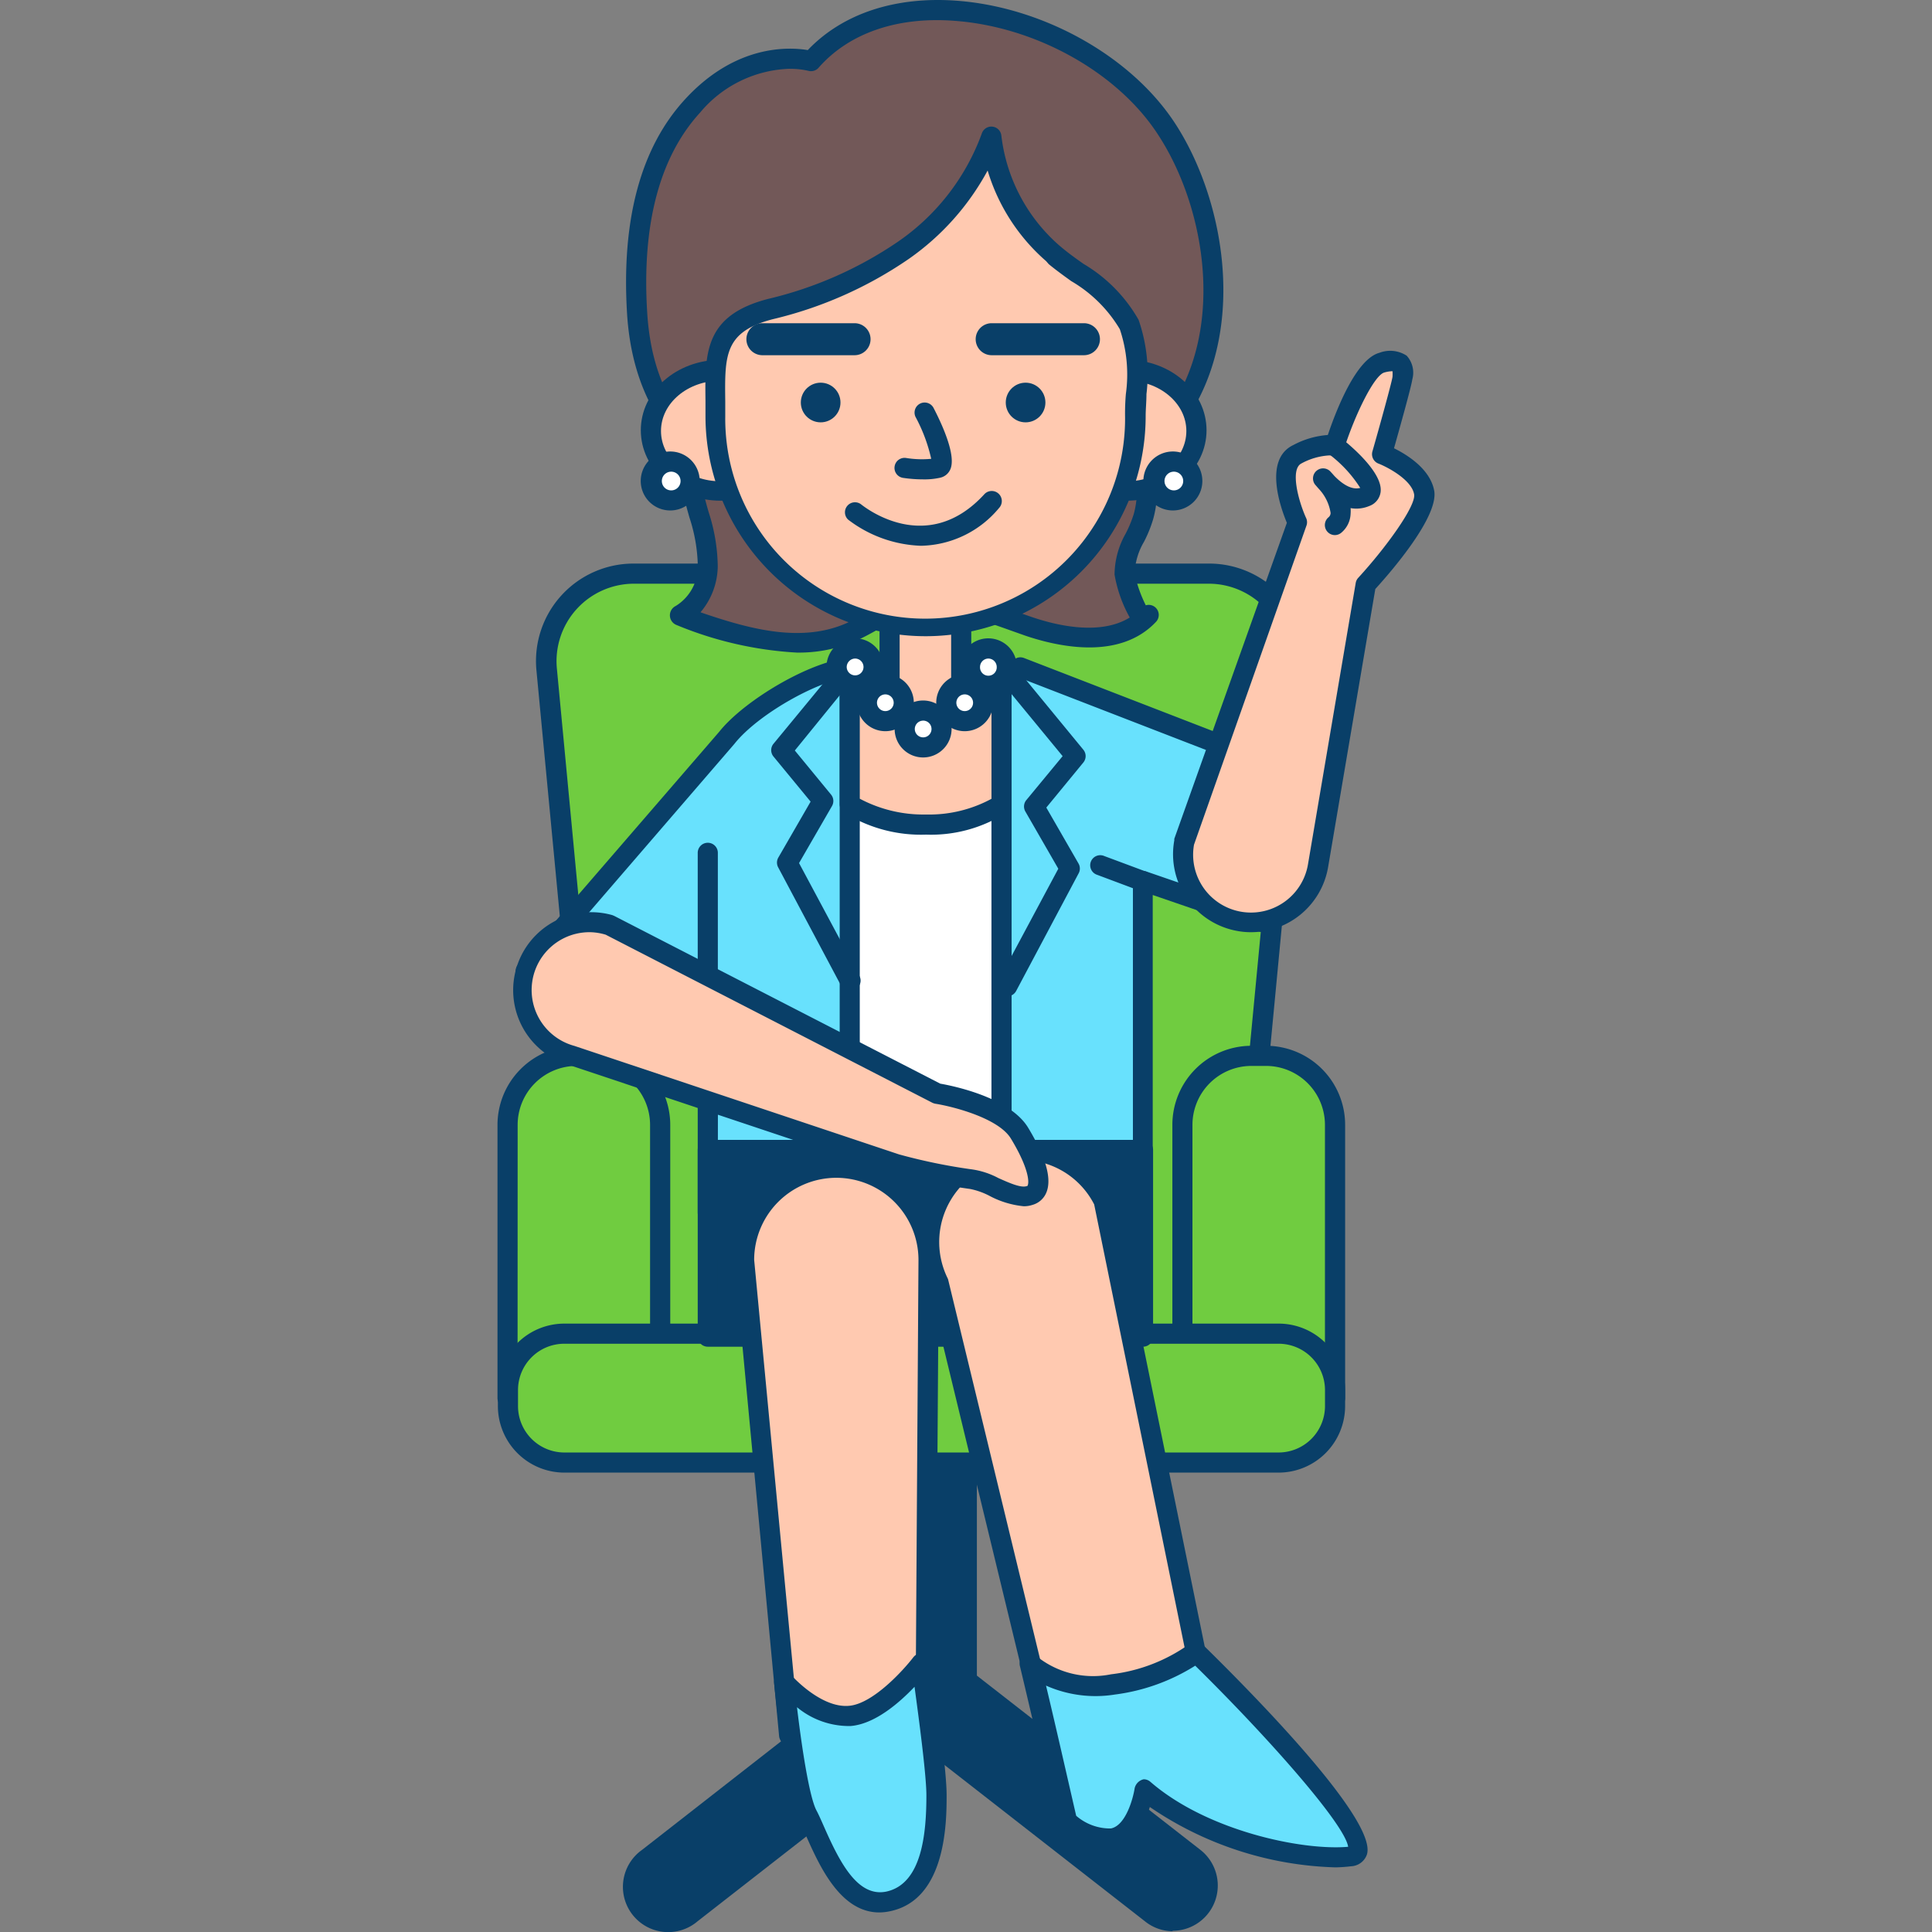 <svg xmlns="http://www.w3.org/2000/svg" xmlns:xlink="http://www.w3.org/1999/xlink" width="126" height="126" viewBox="0 0 126 126">
  <rect x="0" y="0" width="126" height="126" fill="#808080" stroke="none"/>
  <defs>
    <style>
      .cls-1, .cls-7 {
        fill: #fff;
      }

      .cls-1 {
        stroke: #707070;
      }

      .cls-2 {
        clip-path: url(#clip-path);
      }

      .cls-3 {
        fill: #093f68;
      }

      .cls-4 {
        fill: #70cc40;
      }

      .cls-5 {
        fill: #725858;
      }

      .cls-6 {
        fill: #68e1fd;
      }

      .cls-8 {
        fill: #ffc9b0;
      }
    </style>
    <clipPath id="clip-path">
      <rect id="Rectangle_16" data-name="Rectangle 16" class="cls-1" width="126" height="126" transform="translate(1466 684)"/>
    </clipPath>
  </defs>
  <g id="Mask_Group_4" data-name="Mask Group 4" class="cls-2" transform="translate(-1466 -684)">
    <g id="_276_boss_outline" data-name="#276_boss_outline" transform="translate(1397.76 648.54)">
      <path id="Path_492" data-name="Path 492" class="cls-3" d="M146.13,156.621l-14.822-11.568v-20.19h-5.984v20.19l-14.809,11.568a2.3,2.3,0,0,0,2.828,3.622l14.98-11.692,14.986,11.692a2.3,2.3,0,1,0,2.821-3.622Z"/>
      <path id="Path_493" data-name="Path 493" class="cls-3" d="M144.719,161.411a2.913,2.913,0,0,1-1.818-.656l-14.58-11.371-14.579,11.371a2.953,2.953,0,1,1-3.628-4.652l14.553-11.364V124.864a.656.656,0,0,1,.656-.656h5.971a.656.656,0,0,1,.656.656v19.875L146.523,156.1h0a2.953,2.953,0,0,1-1.818,5.282Zm-16.4-13.49a.656.656,0,0,1,.407.138L143.7,159.725a1.68,1.68,0,0,0,2.3-.289,1.64,1.64,0,0,0-.282-2.3l-14.822-11.561a.656.656,0,0,1-.256-.512V125.52h-4.659v19.54a.656.656,0,0,1-.249.512l-14.822,11.561a1.654,1.654,0,1,0,2.014,2.625l15.026-11.725a.656.656,0,0,1,.374-.138Z"/>
      <path id="Path_494" data-name="Path 494" class="cls-4" d="M109.576,72.871h37.551a5.7,5.7,0,0,1,5.669,6.24l-4.547,47.524H108.4l-4.521-47.524a5.7,5.7,0,0,1,5.7-6.24Z"/>
      <path id="Path_495" data-name="Path 495" class="cls-3" d="M148.249,127.292H108.4a.656.656,0,0,1-.656-.591L103.224,79.17a6.358,6.358,0,0,1,6.325-6.955H147.1a6.358,6.358,0,0,1,6.325,6.955L148.905,126.7A.656.656,0,0,1,148.249,127.292ZM109,125.979h38.634L152.1,79.046a5.052,5.052,0,0,0-5.02-5.518H109.576a5.052,5.052,0,0,0-5.019,5.518Z"/>
      <path id="Path_496" data-name="Path 496" class="cls-4" d="M105.836,104.327h.965a4.5,4.5,0,0,1,4.495,4.495v17.814h-9.954V108.815a4.5,4.5,0,0,1,4.495-4.488Z"/>
      <path id="Path_497" data-name="Path 497" class="cls-3" d="M111.295,127.292h-9.954a.656.656,0,0,1-.656-.656V108.815a5.157,5.157,0,0,1,5.151-5.144h.965a5.157,5.157,0,0,1,5.151,5.151v17.814A.656.656,0,0,1,111.295,127.292Zm-9.3-1.312h8.641V108.815a3.845,3.845,0,0,0-3.838-3.838h-.965A3.845,3.845,0,0,0,102,108.815Z"/>
      <path id="Path_498" data-name="Path 498" class="cls-4" d="M149.85,104.327h.965a4.5,4.5,0,0,1,4.495,4.495v17.814h-9.954V108.815a4.5,4.5,0,0,1,4.495-4.488Z"/>
      <path id="Path_499" data-name="Path 499" class="cls-3" d="M155.309,127.292h-9.954a.656.656,0,0,1-.656-.656V108.815a5.157,5.157,0,0,1,5.151-5.151h.965a5.157,5.157,0,0,1,5.151,5.151v17.821A.656.656,0,0,1,155.309,127.292Zm-9.3-1.312h8.641V108.815a3.845,3.845,0,0,0-3.838-3.838h-.965a3.845,3.845,0,0,0-3.838,3.838Z"/>
      <rect id="Rectangle_33" data-name="Rectangle 33" class="cls-4" width="53.968" height="8.405" rx="3.681" transform="translate(101.341 122.436)"/>
      <path id="Path_500" data-name="Path 500" class="cls-3" d="M151.628,131.5H105.042a4.344,4.344,0,0,1-4.331-4.337v-1.05a4.337,4.337,0,0,1,4.331-4.331h46.586a4.337,4.337,0,0,1,4.337,4.331v1.05A4.344,4.344,0,0,1,151.628,131.5Zm-46.586-8.405a3.018,3.018,0,0,0-3.018,3.018v1.05a3.025,3.025,0,0,0,3.018,3.025h46.586a3.031,3.031,0,0,0,3.025-3.025v-1.05a3.025,3.025,0,0,0-3.025-3.018Z"/>
      <path id="Path_501" data-name="Path 501" class="cls-5" d="M123.532,55.313c5.84-.262,11.482.243,15.951,4.527,2.3,2.2,4.245,6.037,3.333,9.3-.367,1.312-1.266,2.257-1.227,3.76,0,.243.827,3.419,1.522,2.677-1.9,2.021-5.2,1.614-7.828.715s-5.413-2.152-8.064-1.312c-1.247.394-2.316,1.214-3.523,1.726-3.5,1.5-7.519.2-11.109-1.1a3.635,3.635,0,0,0,1.818-3.222,13.34,13.34,0,0,0-.7-3.806c-.846-3.2-1.2-6.909.866-9.481C116.387,56.842,120.73,55.437,123.532,55.313Z"/>
      <path id="Path_502" data-name="Path 502" class="cls-3" d="M120.238,78.022a23.945,23.945,0,0,1-7.874-1.8.678.678,0,0,1-.059-1.24,3.022,3.022,0,0,0,1.444-2.625A10.682,10.682,0,0,0,113.2,69.2l-.131-.466c-1.188-4.383-.853-7.769.991-10.052,2.08-2.585,6.778-3.937,9.442-4.035l.033.656-.033-.656c5.722-.256,11.673.138,16.436,4.711,2.388,2.283,4.508,6.378,3.51,9.954a8.425,8.425,0,0,1-.6,1.483,4.376,4.376,0,0,0-.61,2.087,8.844,8.844,0,0,0,.728,2.054.656.656,0,0,1,.656,1.089h0c-2.362,2.5-6.351,1.627-8.53.886l-1.017-.361c-2.231-.794-4.541-1.614-6.64-.958a10.158,10.158,0,0,0-1.936.919c-.486.269-.991.551-1.522.781a9.37,9.37,0,0,1-3.74.728Zm-6.3-2.625c3.366,1.161,6.614,1.968,9.5.709a13.585,13.585,0,0,0,1.4-.722,11.843,11.843,0,0,1,2.178-1.024c2.526-.787,5.039.112,7.473.978l1,.348c1.653.571,4.508,1.24,6.43.046a8.786,8.786,0,0,1-.991-2.8,5.505,5.505,0,0,1,.735-2.69,7.966,7.966,0,0,0,.518-1.26c.846-3.058-1.043-6.634-3.156-8.661-4.409-4.232-10.046-4.593-15.472-4.344h0c-2.8.125-6.844,1.516-8.477,3.543s-1.818,4.934-.748,8.891l.131.459a11.81,11.81,0,0,1,.591,3.537,4.724,4.724,0,0,1-1.115,2.972Z"/>
      <path id="Path_503" data-name="Path 503" class="cls-5" d="M121.15,39.447s-3.937-1.161-7.736,2.907c-3.281,3.576-3.937,8.851-3.622,13.53.23,3.694,1.509,6.975,4.508,9.3a20.709,20.709,0,0,0,8.582,3.543c7.467,1.542,18.615.328,22.775-7.185,2.92-5.249,1.857-12.749-1.312-17.637C139.555,36.5,126.708,33.1,121.15,39.447Z"/>
      <path id="Path_504" data-name="Path 504" class="cls-3" d="M128.709,69.945a30.275,30.275,0,0,1-5.958-.577A21.1,21.1,0,0,1,113.9,65.7c-2.894-2.237-4.495-5.525-4.764-9.77-.381-6.161.9-10.879,3.8-14.015,3.32-3.6,6.8-3.386,7.985-3.189,2.257-2.369,5.676-3.51,9.678-3.222,5.7.413,11.45,3.642,14.3,8.038,3.077,4.75,4.527,12.559,1.312,18.313C142.855,67.963,135.244,69.945,128.709,69.945Zm-8.95-30A7.93,7.93,0,0,0,113.9,42.8c-2.625,2.867-3.812,7.257-3.451,13.044.243,3.937,1.634,6.791,4.258,8.819a19.67,19.67,0,0,0,8.307,3.419c6.594,1.358,17.913.656,22.073-6.863,2.933-5.3,1.575-12.545-1.312-16.961-2.625-4.068-7.985-7.06-13.3-7.441-3.74-.282-6.883.814-8.851,3.064a.656.656,0,0,1-.656.2,5.02,5.02,0,0,0-1.207-.131Z"/>
      <path id="Path_505" data-name="Path 505" class="cls-6" d="M152.225,85.745l-17.473-6.758.072.217a6.49,6.49,0,0,0-1.634-.217h-9.179c-2.3,0-6.739,2.533-8.392,4.593L102.5,98.763l9.147,4.685,2.749-3.707v14.77H142.77V92.9l7.749,2.671Z"/>
      <path id="Path_506" data-name="Path 506" class="cls-3" d="M142.783,115.192H114.4a.656.656,0,0,1-.656-.656V101.755l-1.542,2.106a.656.656,0,0,1-.82.2l-9.153-4.685a.656.656,0,0,1-.2-1.017l13.123-15.183c1.673-2.1,6.292-4.842,8.891-4.842h9.186a7.487,7.487,0,0,1,1.2.1.656.656,0,0,1,.6-.059L152.5,85.135a.656.656,0,0,1,.407.722l-1.7,9.842a.657.657,0,0,1-.86.512l-6.929-2.382v20.688a.7.7,0,0,1-.636.676Zm-27.729-1.312h27.072V92.949a.656.656,0,0,1,.866-.656l7.021,2.421,1.476-8.563-16.4-6.351a.656.656,0,0,1-.413,0,5.682,5.682,0,0,0-1.463-.2h-9.2c-2.021,0-6.292,2.369-7.874,4.37L103.566,98.546l7.907,4.048,2.415-3.281a.653.653,0,0,1,1.181.42Z"/>
      <path id="Path_507" data-name="Path 507" class="cls-3" d="M114.4,100.423a.656.656,0,0,1-.656-.656V91.079a.656.656,0,1,1,1.312,0v8.687A.656.656,0,0,1,114.4,100.423Z"/>
      <rect id="Rectangle_34" data-name="Rectangle 34" class="cls-7" width="9.895" height="35.55" transform="translate(123.657 78.986)"/>
      <path id="Path_508" data-name="Path 508" class="cls-3" d="M133.558,115.192h-9.9a.656.656,0,0,1-.656-.656V78.986a.656.656,0,0,1,.656-.656h9.9a.656.656,0,0,1,.656.656v35.55A.656.656,0,0,1,133.558,115.192Zm-9.245-1.312H132.9V79.643h-8.589Z"/>
      <path id="Path_509" data-name="Path 509" class="cls-8" d="M133.558,78.986v8.9a8.53,8.53,0,0,1-4.921,1.312,8.832,8.832,0,0,1-4.98-1.312v-8.9Z"/>
      <path id="Path_510" data-name="Path 510" class="cls-3" d="M128.637,89.892a9.422,9.422,0,0,1-5.367-1.45.656.656,0,0,1-.269-.525v-8.93a.656.656,0,0,1,.656-.656h9.9a.656.656,0,0,1,.656.656v8.9a.656.656,0,0,1-.262.518A9.074,9.074,0,0,1,128.637,89.892Zm-4.324-2.342a8.832,8.832,0,0,0,4.324,1.03,8.53,8.53,0,0,0,4.265-1.024V79.682h-8.589Z"/>
      <path id="Path_511" data-name="Path 511" class="cls-3" d="M123.657,100.068a.656.656,0,0,1-.577-.348L119,92.044a.656.656,0,0,1,0-.656l2.106-3.648-2.421-2.94a.656.656,0,0,1,0-.833l4.462-5.413a.656.656,0,1,1,1.01.833l-4.081,5.019,2.362,2.874a.656.656,0,0,1,.066.741l-2.152,3.727,3.937,7.355a.656.656,0,0,1-.577.965Z"/>
      <path id="Path_512" data-name="Path 512" class="cls-3" d="M133.9,100.436a.656.656,0,0,1-.577-.965l3.937-7.355-2.146-3.727a.656.656,0,0,1,.059-.748l2.369-2.867-4.121-5.006a.657.657,0,0,1,1.017-.833l4.455,5.42a.656.656,0,0,1,0,.833l-2.415,2.94,2.1,3.648a.656.656,0,0,1,0,.656l-4.068,7.657a.656.656,0,0,1-.61.348Z"/>
      <path id="Path_513" data-name="Path 513" class="cls-8" d="M126.255,80.089v-4.4h4.672v4.4"/>
      <path id="Path_514" data-name="Path 514" class="cls-3" d="M130.927,80.745a.656.656,0,0,1-.656-.656V76.342h-3.359v3.747a.656.656,0,0,1-1.312,0v-4.4a.656.656,0,0,1,.656-.656h4.672a.656.656,0,0,1,.656.656v4.4A.656.656,0,0,1,130.927,80.745Z"/>
      <ellipse id="Ellipse_16" data-name="Ellipse 16" class="cls-8" cx="4.541" cy="3.911" rx="4.541" ry="3.911" transform="translate(110.691 59.637)"/>
      <path id="Path_515" data-name="Path 515" class="cls-3" d="M115.232,68.114c-2.861,0-5.2-2.047-5.2-4.593s2.336-4.593,5.2-4.593,5.2,2.054,5.2,4.593S118.106,68.114,115.232,68.114Zm0-7.828c-2.139,0-3.884,1.463-3.884,3.281s1.745,3.281,3.884,3.281,3.884-1.463,3.884-3.281S117.377,60.286,115.232,60.286Z"/>
      <ellipse id="Ellipse_17" data-name="Ellipse 17" class="cls-8" cx="4.541" cy="3.911" rx="4.541" ry="3.911" transform="translate(137.167 59.637)"/>
      <path id="Path_516" data-name="Path 516" class="cls-3" d="M141.727,68.114c-2.867,0-5.2-2.047-5.2-4.593s2.329-4.593,5.2-4.593,5.2,2.054,5.2,4.593S144.574,68.114,141.727,68.114Zm0-7.828c-2.146,0-3.884,1.463-3.884,3.281s1.739,3.281,3.884,3.281,3.884-1.463,3.884-3.281S143.846,60.286,141.727,60.286Z"/>
      <path id="Path_517" data-name="Path 517" class="cls-8" d="M136.891,51.973a11.9,11.9,0,0,1-4.016-7.585,15.327,15.327,0,0,1-5.735,7.395,26.148,26.148,0,0,1-8.661,3.806c-4.042,1.05-3.583,3.4-3.583,7.014a13.694,13.694,0,1,0,27.387,0c0-1.9.413-4.232-.4-6-.938-2.027-3.176-3.11-4.816-4.475Z"/>
      <path id="Path_518" data-name="Path 518" class="cls-3" d="M128.6,76.952a14.363,14.363,0,0,1-14.35-14.35v-1c-.039-3.117-.072-5.571,4.081-6.647a25.327,25.327,0,0,0,8.445-3.714,14.639,14.639,0,0,0,5.492-7.067.656.656,0,0,1,1.279.138,11.253,11.253,0,0,0,3.786,7.165h0l.164.138c.433.361.905.7,1.4,1.05a9.953,9.953,0,0,1,3.6,3.655,10.832,10.832,0,0,1,.512,4.842c0,.5-.052.978-.052,1.437A14.363,14.363,0,0,1,128.6,76.952Zm4.048-30.366a16.718,16.718,0,0,1-5.131,5.754,26.357,26.357,0,0,1-8.878,3.937c-3.156.82-3.136,2.336-3.1,5.361v1.017a13.038,13.038,0,1,0,26.075,0,14.753,14.753,0,0,1,.052-1.5,9.269,9.269,0,0,0-.394-4.226,8.907,8.907,0,0,0-3.169-3.136c-.492-.354-1-.722-1.47-1.109l-.164-.19h0A12.65,12.65,0,0,1,132.652,46.586Z"/>
      <circle id="Ellipse_18" data-name="Ellipse 18" class="cls-3" cx="1.293" cy="1.293" r="1.293" transform="translate(120.468 60.418)"/>
      <circle id="Ellipse_19" data-name="Ellipse 19" class="cls-3" cx="1.293" cy="1.293" r="1.293" transform="translate(133.833 60.418)"/>
      <path id="Path_519" data-name="Path 519" class="cls-3" d="M128.433,66.723a8.777,8.777,0,0,1-1.312-.1.656.656,0,0,1,.223-1.293,6.43,6.43,0,0,0,1.627.053,10.63,10.63,0,0,0-1.024-2.736.657.657,0,0,1,1.168-.6c.584,1.122,1.5,3.136,1.1,4.029a.938.938,0,0,1-.656.538A4.625,4.625,0,0,1,128.433,66.723Z"/>
      <path id="Path_520" data-name="Path 520" class="cls-3" d="M123.972,58.626h-6.01a1.043,1.043,0,0,1,0-2.087h6.01a1.043,1.043,0,0,1,0,2.087Z"/>
      <path id="Path_521" data-name="Path 521" class="cls-3" d="M138.932,58.626h-6.017a1.043,1.043,0,1,1,0-2.087h6.017a1.043,1.043,0,0,1,0,2.087Z"/>
      <path id="Path_522" data-name="Path 522" class="cls-3" d="M128.309,71.054a8.274,8.274,0,0,1-4.757-1.706.654.654,0,0,1,.84-1h0c.177.138,4.278,3.458,8.044-.656a.657.657,0,0,1,.965.892A6.778,6.778,0,0,1,128.309,71.054Z"/>
      <rect id="Rectangle_35" data-name="Rectangle 35" class="cls-3" width="28.378" height="12.178" transform="translate(114.405 110.455)"/>
      <path id="Path_523" data-name="Path 523" class="cls-3" d="M142.783,123.289H114.4a.656.656,0,0,1-.656-.656V110.455a.656.656,0,0,1,.656-.656h28.385a.656.656,0,0,1,.656.656v12.178A.656.656,0,0,1,142.783,123.289Zm-27.729-1.312h27.072V111.111H115.055Z"/>
      <path id="Path_524" data-name="Path 524" class="cls-8" d="M119.707,148.623l8.9-.991.2-29.992a6.01,6.01,0,0,0-6.01-6h0a6.01,6.01,0,0,0-6.01,6Z"/>
      <path id="Path_525" data-name="Path 525" class="cls-3" d="M119.707,149.279a.657.657,0,0,1-.656-.591l-2.913-31a6.666,6.666,0,1,1,13.326-.066l-.2,30.012a.656.656,0,0,1-.584.656l-8.884,1.017Zm3.071-37.006a5.361,5.361,0,0,0-5.354,5.348L120.3,147.9l7.651-.879.19-29.4A5.361,5.361,0,0,0,122.777,112.273Z"/>
      <path id="Path_526" data-name="Path 526" class="cls-8" d="M137.167,150.965l10.2-2.165-7.145-35a6.017,6.017,0,0,0-8.044-2.73h0a6.01,6.01,0,0,0-2.73,8.051Z"/>
      <path id="Path_527" data-name="Path 527" class="cls-3" d="M137.167,151.621a.656.656,0,0,1-.656-.5l-7.7-31.777a6.666,6.666,0,0,1,11.988-5.833.492.492,0,0,1,.053.157l7.145,35a.656.656,0,0,1-.505.774l-10.2,2.165a.492.492,0,0,1-.118.013ZM134.831,111.1a5.361,5.361,0,0,0-4.79,7.723.565.565,0,0,1,.046.138l7.565,31.226,8.943-1.9L139.6,114.011a5.321,5.321,0,0,0-3.044-2.625,5.381,5.381,0,0,0-1.726-.282Z"/>
      <circle id="Ellipse_20" data-name="Ellipse 20" class="cls-7" cx="1.26" cy="1.26" r="1.26" transform="translate(110.691 65.568)"/>
      <path id="Path_528" data-name="Path 528" class="cls-3" d="M111.951,68.751a1.923,1.923,0,1,1,1.922-1.923,1.922,1.922,0,0,1-1.922,1.923Zm0-2.526a.61.61,0,1,0,.581.284.61.61,0,0,0-.581-.284Z"/>
      <circle id="Ellipse_21" data-name="Ellipse 21" class="cls-7" cx="1.26" cy="1.26" r="1.26" transform="translate(143.472 65.568)"/>
      <path id="Path_529" data-name="Path 529" class="cls-3" d="M144.732,68.751a1.923,1.923,0,1,1,1.922-1.923,1.922,1.922,0,0,1-1.922,1.923Zm0-2.526a.61.61,0,1,0,.581.284.61.61,0,0,0-.581-.284Z"/>
      <circle id="Ellipse_22" data-name="Ellipse 22" class="cls-7" cx="1.201" cy="1.201" r="1.201" transform="translate(124.772 80.089)"/>
      <path id="Path_530" data-name="Path 530" class="cls-3" d="M125.979,83.146a1.857,1.857,0,1,1,1.857-1.857,1.857,1.857,0,0,1-1.857,1.857Zm0-2.4a.545.545,0,1,0,.545.545.545.545,0,0,0-.545-.545Z"/>
      <circle id="Ellipse_23" data-name="Ellipse 23" class="cls-7" cx="1.201" cy="1.201" r="1.201" transform="translate(129.956 80.089)"/>
      <path id="Path_531" data-name="Path 531" class="cls-3" d="M131.156,83.146a1.857,1.857,0,1,1,1.857-1.857,1.857,1.857,0,0,1-1.857,1.857Zm0-2.4a.545.545,0,1,0,.545.545A.545.545,0,0,0,131.156,80.745Z"/>
      <circle id="Ellipse_24" data-name="Ellipse 24" class="cls-7" cx="1.201" cy="1.201" r="1.201" transform="translate(122.791 77.759)"/>
      <path id="Path_532" data-name="Path 532" class="cls-3" d="M124.011,80.817a1.863,1.863,0,1,1,1.857-1.857,1.863,1.863,0,0,1-1.857,1.857Zm0-2.408a.558.558,0,0,0-.551.551.551.551,0,0,0,.551.545.545.545,0,0,0,.545-.545.551.551,0,0,0-.545-.551Z"/>
      <circle id="Ellipse_25" data-name="Ellipse 25" class="cls-7" cx="1.201" cy="1.201" r="1.201" transform="translate(131.498 77.759)"/>
      <path id="Path_533" data-name="Path 533" class="cls-3" d="M132.7,80.817a1.863,1.863,0,1,1,1.857-1.857,1.863,1.863,0,0,1-1.857,1.857Zm0-2.408a.551.551,0,0,0-.545.551.545.545,0,1,0,1.089,0,.551.551,0,0,0-.545-.551Z"/>
      <circle id="Ellipse_26" data-name="Ellipse 26" class="cls-7" cx="1.201" cy="1.201" r="1.201" transform="translate(127.246 81.801)"/>
      <path id="Path_534" data-name="Path 534" class="cls-3" d="M128.446,84.859A1.857,1.857,0,1,1,130.3,83,1.857,1.857,0,0,1,128.446,84.859Zm0-2.4a.545.545,0,1,0,.545.545A.545.545,0,0,0,128.446,82.457Z"/>
      <path id="Path_535" data-name="Path 535" class="cls-8" d="M161.109,67.583c-.249-1.562-2.743-2.52-2.743-2.52s1.247-4.37,1.312-4.954.164-1.411-1.312-1.01-3.064,5.426-3.064,5.426-.748-.269-2.428.538,0,4.455,0,4.455l-7.4,20.839a4.434,4.434,0,1,0,8.72,1.608l3.117-18.372h0S161.359,69.177,161.109,67.583Z"/>
      <path id="Path_536" data-name="Path 536" class="cls-3" d="M149.824,96.256a4.816,4.816,0,0,1-.912-.085,5.085,5.085,0,0,1-4.088-5.905v-.1l7.342-20.609c-.407-.978-1.542-4.134.42-5.072a5.649,5.649,0,0,1,2.251-.656c.545-1.614,1.837-4.954,3.366-5.361a1.968,1.968,0,0,1,1.778.19,1.647,1.647,0,0,1,.367,1.542c-.072.505-.833,3.209-1.194,4.495.853.42,2.375,1.358,2.625,2.789h0c.269,1.673-2.716,5.151-3.845,6.391L154.85,92.044a5.1,5.1,0,0,1-5.026,4.212Zm-3.714-5.708a3.771,3.771,0,1,0,7.428,1.312l3.117-18.372a.656.656,0,0,1,.157-.335c1.863-2.027,3.773-4.7,3.655-5.446h0c-.157-.965-1.772-1.8-2.329-2.014a.656.656,0,0,1-.394-.787c.479-1.673,1.253-4.475,1.312-4.869a2.665,2.665,0,0,0,0-.367,2.047,2.047,0,0,0-.538.085c-.656.184-1.9,2.723-2.625,4.987a.656.656,0,0,1-.846.42h-.131a4.3,4.3,0,0,0-1.791.518c-.781.374-.184,2.52.308,3.589a.656.656,0,0,1,0,.5Z"/>
      <path id="Path_537" data-name="Path 537" class="cls-8" d="M155.3,64.551s3.4,2.73,1.968,3.281-2.736-1.168-2.736-1.168,1.916,2.021.748,3.012"/>
      <path id="Path_538" data-name="Path 538" class="cls-3" d="M155.3,70.358a.656.656,0,0,1-.426-1.155.367.367,0,0,0,.144-.289,2.933,2.933,0,0,0-.741-1.542c-.144-.157-.23-.269-.249-.282a.657.657,0,0,1,1-.853s.118.125.23.256c.328.341,1.03.971,1.693.787a8.347,8.347,0,0,0-2.06-2.218.656.656,0,0,1,.82-1.024c.833.656,2.743,2.342,2.566,3.53a1.122,1.122,0,0,1-.735.892,2.172,2.172,0,0,1-1.22.138,2.462,2.462,0,0,1,0,.381,1.686,1.686,0,0,1-.61,1.227A.656.656,0,0,1,155.3,70.358Zm1.673-2.959Z"/>
      <path id="Path_539" data-name="Path 539" class="cls-8" d="M134.739,109.353c-1.148-1.9-5.387-2.585-5.387-2.585L107.995,95.8a4.422,4.422,0,0,0-5.485,3.012h0a4.429,4.429,0,0,0,3.005,5.485l21.121,7.047a41.9,41.9,0,0,0,4.849,1c1.01,0,2.808,1.411,3.891,1.083S135.887,111.262,134.739,109.353Z"/>
      <path id="Path_540" data-name="Path 540" class="cls-3" d="M135.014,114.129a5.971,5.971,0,0,1-2.2-.656A4.685,4.685,0,0,0,131.5,113a39.007,39.007,0,0,1-5-1.017L105.311,104.9a5.085,5.085,0,0,1,2.867-9.757l.112.046,21.272,10.944c.794.138,4.534.886,5.735,2.88,1.135,1.883,1.542,3.281,1.2,4.18a1.378,1.378,0,0,1-.919.846A1.811,1.811,0,0,1,135.014,114.129Zm-28.26-17.873a3.773,3.773,0,0,0-1.056,7.414l21.161,7.073a36.94,36.94,0,0,0,4.646.965,5.249,5.249,0,0,1,1.85.584c.656.289,1.45.656,1.837.525.059,0,.066-.033.079-.066.1-.276,0-1.22-1.1-3.031h0c-.814-1.352-3.832-2.106-4.928-2.277a.773.773,0,0,1-.2-.066l-21.3-10.958A3.767,3.767,0,0,0,106.754,96.256Z"/>
      <path id="Path_541" data-name="Path 541" class="cls-6" d="M135.4,143.945a6.526,6.526,0,0,0,5.4,1.358,11.377,11.377,0,0,0,5.433-2.087s13.274,13,10.065,13.333a20.977,20.977,0,0,1-13.464-4.4s-.413,2.867-2.087,3.176c-1.4.256-2.966-1.1-2.966-1.1S135.874,145.939,135.4,143.945Z"/>
      <path id="Path_542" data-name="Path 542" class="cls-3" d="M155.335,157.245a22.565,22.565,0,0,1-12.106-3.937c-.322,1.017-1,2.415-2.369,2.664-1.667.308-3.327-1.089-3.51-1.247a.656.656,0,0,1-.21-.348c0-.085-1.909-8.307-2.388-10.275a.659.659,0,0,1,1.1-.623h0a5.869,5.869,0,0,0,4.849,1.174,10.957,10.957,0,0,0,5.1-1.968.656.656,0,0,1,.879.033c3.471,3.4,11.45,11.535,10.7,13.707a1.142,1.142,0,0,1-1.024.748,9.837,9.837,0,0,1-1.024.072ZM142.829,151.5a.656.656,0,0,1,.427.158c3.681,3.2,9.9,4.508,12.906,4.245-.2-1.444-5.157-7.073-9.973-11.811a12.893,12.893,0,0,1-5.249,1.883,7.952,7.952,0,0,1-4.481-.584c.656,2.736,1.719,7.428,1.968,8.49a3.377,3.377,0,0,0,2.257.827c.984-.184,1.463-2,1.555-2.625a.778.778,0,0,1,.591-.584Z"/>
      <path id="Path_543" data-name="Path 543" class="cls-3" d="M142.764,93.579a.545.545,0,0,1-.23-.039L139.8,92.516a.656.656,0,1,1,.459-1.227l2.73,1.017a.656.656,0,0,1-.223,1.266Z"/>
      <path id="Path_544" data-name="Path 544" class="cls-6" d="M119.379,145.172s.7,7.093,1.529,8.661,2.218,6.279,5.249,5.636,3.143-4.993,3.143-6.929-.991-8.6-.991-8.6-2.467,3.281-4.665,3.432S119.379,145.172,119.379,145.172Z"/>
      <path id="Path_545" data-name="Path 545" class="cls-3" d="M125.586,160.184c-2.579,0-3.937-3.123-4.8-5.052-.171-.394-.322-.735-.459-.991-.866-1.64-1.529-8.169-1.6-8.9a.656.656,0,0,1,1.148-.5s1.9,2.132,3.733,1.968c1.562-.125,3.556-2.329,4.2-3.169a.656.656,0,0,1,1.168.3c.039.269,1,6.719,1,8.687,0,1.68,0,6.791-3.661,7.572a3.5,3.5,0,0,1-.722.085ZM120.218,146.8c.315,2.664.807,5.853,1.266,6.725.151.282.315.656.5,1.076,1.037,2.356,2.2,4.593,4.048,4.226,2.349-.5,2.625-3.825,2.625-6.286,0-1.312-.492-5.013-.774-7.073-.991,1.043-2.585,2.434-4.173,2.559A5.321,5.321,0,0,1,120.218,146.8Z"/>
    </g>
  </g>
</svg>
